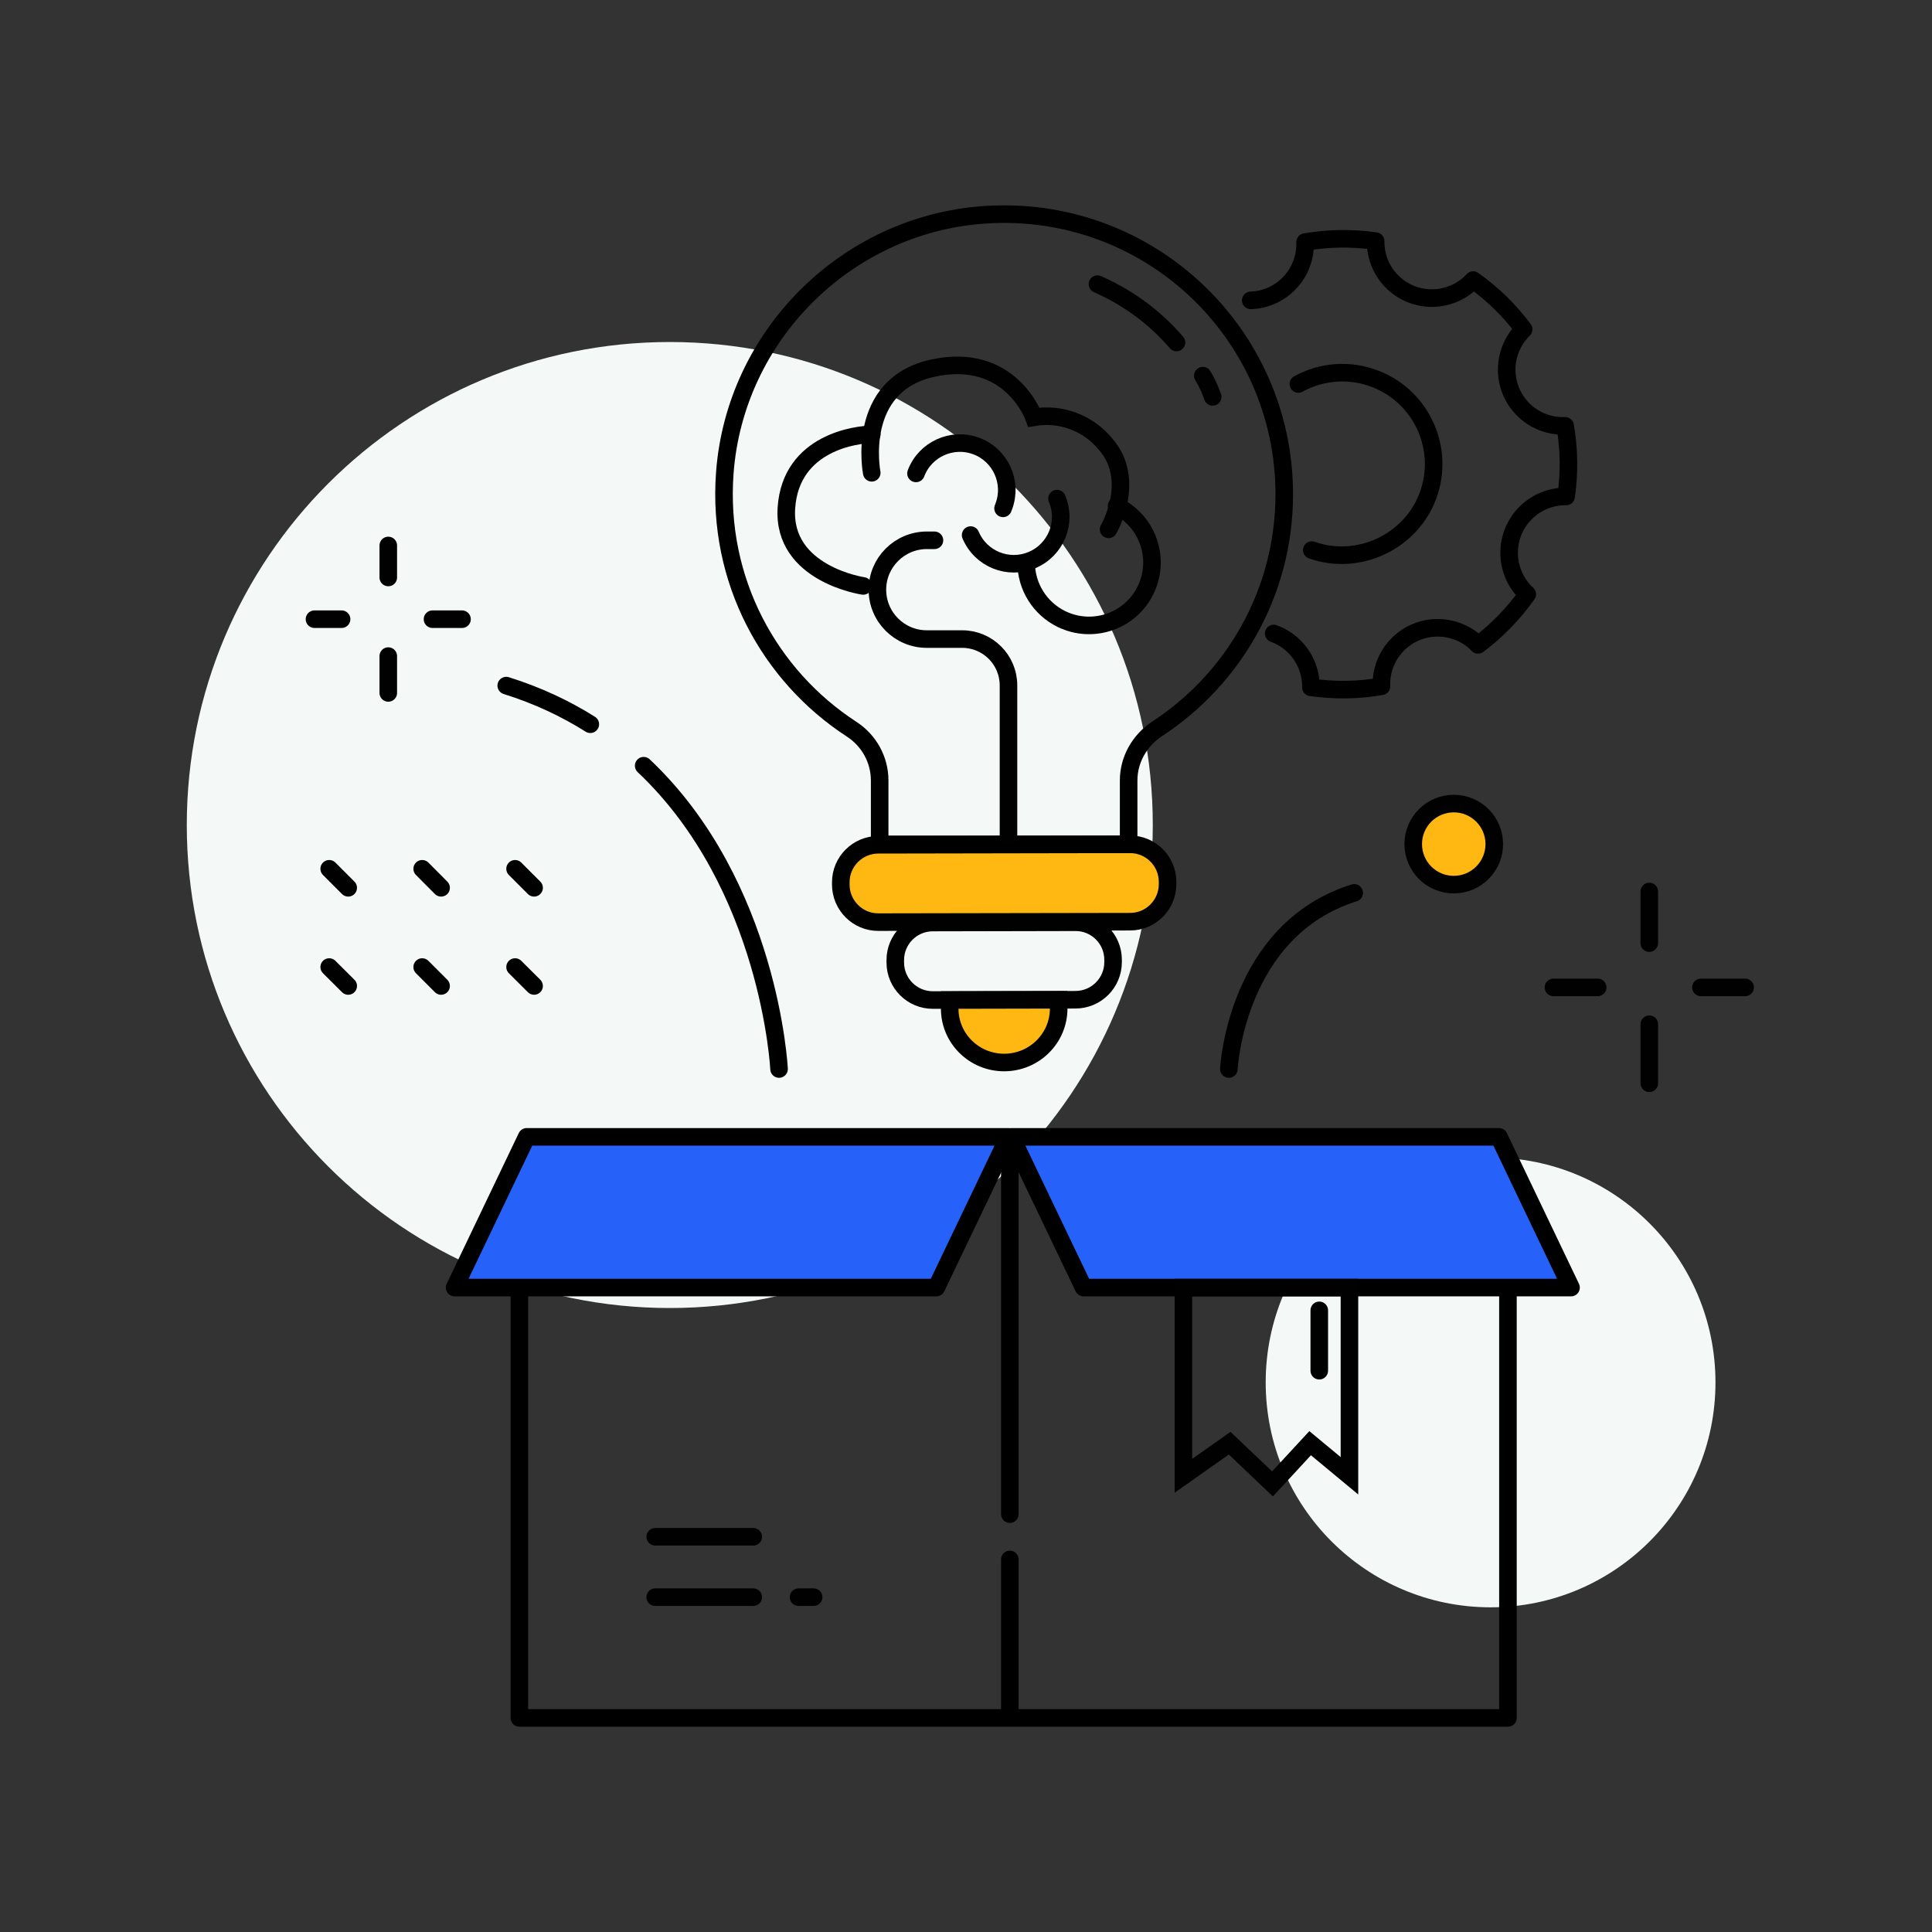 <svg width="110" height="110" viewBox="0 0 110 110" fill="none" xmlns="http://www.w3.org/2000/svg">
<rect x="0" y="0" width="110" height="110" fill="#333333" stroke="none"/>
<path d="M38.135 74.473C53.323 74.473 65.635 62.16 65.635 46.973C65.635 31.785 53.323 19.473 38.135 19.473C22.947 19.473 10.635 31.785 10.635 46.973C10.635 62.16 22.947 74.473 38.135 74.473Z" fill="#F4F8F7"/>
<path d="M84.868 91.514C91.939 91.514 97.672 85.781 97.672 78.709C97.672 71.637 91.939 65.904 84.868 65.904C77.796 65.904 72.063 71.637 72.063 78.709C72.063 85.781 77.796 91.514 84.868 91.514Z" fill="#F4F8F7"/>
<path d="M64.346 52.477L50.011 52.502C48.834 52.507 47.876 51.548 47.871 50.371V50.238C47.867 49.061 48.825 48.102 50.003 48.098L64.337 48.072C65.514 48.068 66.472 49.026 66.477 50.203V50.337C66.477 51.518 65.523 52.477 64.346 52.477Z" fill="#FFB711" stroke="#010101" stroke-miterlimit="10" stroke-linecap="round"/>
<path d="M61.239 56.921L53.118 56.938C51.936 56.942 50.974 55.984 50.974 54.802V54.669C50.969 53.487 51.928 52.525 53.109 52.525L61.23 52.508C62.412 52.504 63.374 53.462 63.374 54.643V54.777C63.374 55.958 62.42 56.916 61.239 56.921Z" stroke="#010101" stroke-miterlimit="10" stroke-linecap="round"/>
<path d="M57.178 60.495C55.464 60.499 54.072 59.124 54.072 57.431L54.067 56.937L60.272 56.924L60.276 57.418C60.281 59.111 58.893 60.49 57.178 60.495Z" fill="#FFB711" stroke="#010101" stroke-miterlimit="10" stroke-linecap="round"/>
<path d="M66.984 19.499C66.008 18.365 64.552 17.084 62.485 16.178" stroke="#010101" stroke-miterlimit="10" stroke-linecap="round"/>
<path d="M69.046 22.596C68.926 22.274 68.771 21.861 68.483 21.389" stroke="#010101" stroke-miterlimit="10" stroke-linecap="round"/>
<path d="M73.12 28.14C73.12 18.949 65.343 11.571 56.014 12.233C48.185 12.787 41.847 19.103 41.267 26.928C40.816 33.03 43.802 38.469 48.486 41.516C49.478 42.16 50.084 43.252 50.084 44.434V48.077H64.26V44.438C64.26 43.243 64.887 42.152 65.888 41.494C70.241 38.646 73.12 33.73 73.12 28.14Z" stroke="black" stroke-miterlimit="10" stroke-linecap="round"/>
<path d="M57.419 47.631V39.025C57.419 37.568 56.238 36.386 54.781 36.386H52.766C51.215 36.386 49.956 35.127 49.956 33.576C49.956 32.025 51.215 30.766 52.766 30.762H53.204" stroke="#010101" stroke-miterlimit="10" stroke-linecap="round"/>
<path d="M49.148 33.361C49.148 33.361 44.529 32.69 44.774 28.926C45.019 25.158 48.843 24.732 49.634 24.732" stroke="#010101" stroke-miterlimit="10" stroke-linecap="round"/>
<path d="M49.633 26.919C49.633 26.919 48.663 21.939 53.097 20.964C57.531 19.989 58.867 23.757 58.867 23.757C60.397 23.499 61.953 24.079 62.937 25.278C64.758 27.345 63.117 30.138 63.117 30.138" stroke="#010101" stroke-miterlimit="10" stroke-linecap="round"/>
<path d="M52.152 26.954C52.672 25.575 54.214 24.879 55.593 25.399C56.973 25.919 57.669 27.461 57.149 28.841C57.136 28.875 57.123 28.909 57.11 28.944" stroke="#010101" stroke-miterlimit="10" stroke-linecap="round"/>
<path d="M60.182 28.389C60.758 29.747 60.118 31.315 58.76 31.886C57.402 32.462 55.834 31.822 55.263 30.464" stroke="#010101" stroke-miterlimit="10" stroke-linecap="round"/>
<path d="M63.573 28.807C65.352 29.67 66.091 31.814 65.227 33.593C64.363 35.372 62.219 36.111 60.44 35.248C59.207 34.646 58.425 33.396 58.425 32.029" stroke="#010101" stroke-miterlimit="10" stroke-linecap="round"/>
<path d="M72.518 36.068C72.909 36.21 73.283 36.429 73.606 36.73C74.276 37.348 74.65 38.221 74.637 39.132C75.969 39.325 77.327 39.308 78.654 39.076C78.586 37.305 79.961 35.819 81.727 35.746C82.178 35.728 82.629 35.806 83.046 35.973C83.463 36.137 83.845 36.39 84.154 36.717C85.233 35.909 86.178 34.934 86.956 33.834C85.654 32.63 85.572 30.598 86.775 29.296C87.39 28.63 88.262 28.256 89.169 28.265C89.362 26.933 89.345 25.575 89.113 24.247C87.343 24.316 85.856 22.937 85.787 21.166C85.753 20.26 86.105 19.383 86.75 18.752C85.946 17.669 84.975 16.723 83.875 15.946C82.672 17.243 80.648 17.321 79.35 16.122C78.684 15.507 78.311 14.635 78.323 13.729C76.992 13.535 75.634 13.552 74.306 13.784C74.366 15.555 72.983 17.041 71.212 17.102M73.924 21.863C75.238 21.141 76.85 20.99 78.349 21.592H78.354C80.966 22.636 82.268 25.562 81.314 28.188C80.356 30.839 77.344 32.265 74.688 31.32" stroke="black" stroke-miterlimit="10" stroke-linecap="round" stroke-linejoin="round"/>
<path d="M93.904 53.697V50.758" stroke="#010101" stroke-miterlimit="10" stroke-linecap="round"/>
<path d="M88.447 56.219H90.965" stroke="#010101" stroke-miterlimit="10" stroke-linecap="round"/>
<path d="M96.843 56.219H99.361" stroke="#010101" stroke-miterlimit="10" stroke-linecap="round"/>
<path d="M93.904 61.677V58.316" stroke="#010101" stroke-miterlimit="10" stroke-linecap="round"/>
<path d="M33.61 41.235C32.205 40.35 30.62 39.598 28.823 39.035" stroke="black" stroke-miterlimit="10" stroke-linecap="round" stroke-linejoin="round"/>
<path d="M44.356 60.865C44.356 60.865 43.845 50.393 36.648 43.596" stroke="black" stroke-miterlimit="10" stroke-linecap="round" stroke-linejoin="round"/>
<path d="M22.107 32.879V31.057" stroke="#010101" stroke-miterlimit="10" stroke-linecap="round"/>
<path d="M17.905 35.254H19.448" stroke="#010101" stroke-miterlimit="10" stroke-linecap="round"/>
<path d="M24.625 35.254H26.305" stroke="#010101" stroke-miterlimit="10" stroke-linecap="round"/>
<path d="M22.107 39.452V37.355" stroke="#010101" stroke-miterlimit="10" stroke-linecap="round"/>
<path d="M85.856 72.889V97.811H29.571V73.318" stroke="black" stroke-miterlimit="10" stroke-linecap="round" stroke-linejoin="round"/>
<path d="M53.311 73.309H25.884L29.988 64.728H57.419L53.311 73.309Z" fill="#2662FA" stroke="black" stroke-miterlimit="10" stroke-linecap="round" stroke-linejoin="round"/>
<path d="M61.694 73.309H89.448L85.344 64.728H57.587L61.694 73.309Z" fill="#2662FA" stroke="black" stroke-miterlimit="10" stroke-linecap="round" stroke-linejoin="round"/>
<path d="M57.496 65.158V86.209" stroke="black" stroke-miterlimit="10" stroke-linecap="round" stroke-linejoin="round"/>
<path d="M57.496 88.787V97.381" stroke="black" stroke-miterlimit="10" stroke-linecap="round" stroke-linejoin="round"/>
<path d="M37.305 87.498H42.887" stroke="#010101" stroke-miterlimit="10" stroke-linecap="round"/>
<path d="M37.305 90.936H42.887" stroke="#010101" stroke-miterlimit="10" stroke-linecap="round"/>
<path d="M45.465 90.936H46.325" stroke="#010101" stroke-miterlimit="10" stroke-linecap="round"/>
<path d="M75.114 74.606V78.043" stroke="#010101" stroke-miterlimit="10" stroke-linecap="round"/>
<path d="M76.832 84.025L74.594 82.169L72.45 84.489L70.013 82.169L67.379 84.025V73.309H76.832V84.025Z" stroke="#010101" stroke-miterlimit="10" stroke-linecap="round"/>
<path d="M18.743 55.059L19.826 56.137" stroke="#010101" stroke-miterlimit="10" stroke-linecap="round"/>
<path d="M24.037 55.059L25.115 56.137" stroke="#010101" stroke-miterlimit="10" stroke-linecap="round"/>
<path d="M29.326 55.059L30.409 56.137" stroke="#010101" stroke-miterlimit="10" stroke-linecap="round"/>
<path d="M18.743 49.465L19.826 50.548" stroke="#010101" stroke-miterlimit="10" stroke-linecap="round"/>
<path d="M24.037 49.465L25.115 50.548" stroke="#010101" stroke-miterlimit="10" stroke-linecap="round"/>
<path d="M29.326 49.465L30.409 50.548" stroke="#010101" stroke-miterlimit="10" stroke-linecap="round"/>
<path d="M69.966 60.865C69.966 60.865 70.353 52.954 77.103 50.836" stroke="black" stroke-miterlimit="10" stroke-linecap="round" stroke-linejoin="round"/>
<path d="M82.771 50.367C84.045 50.367 85.078 49.334 85.078 48.059C85.078 46.785 84.045 45.752 82.771 45.752C81.496 45.752 80.463 46.785 80.463 48.059C80.463 49.334 81.496 50.367 82.771 50.367Z" fill="#FFB711" stroke="#010101" stroke-miterlimit="10" stroke-linecap="round"/>
</svg>
